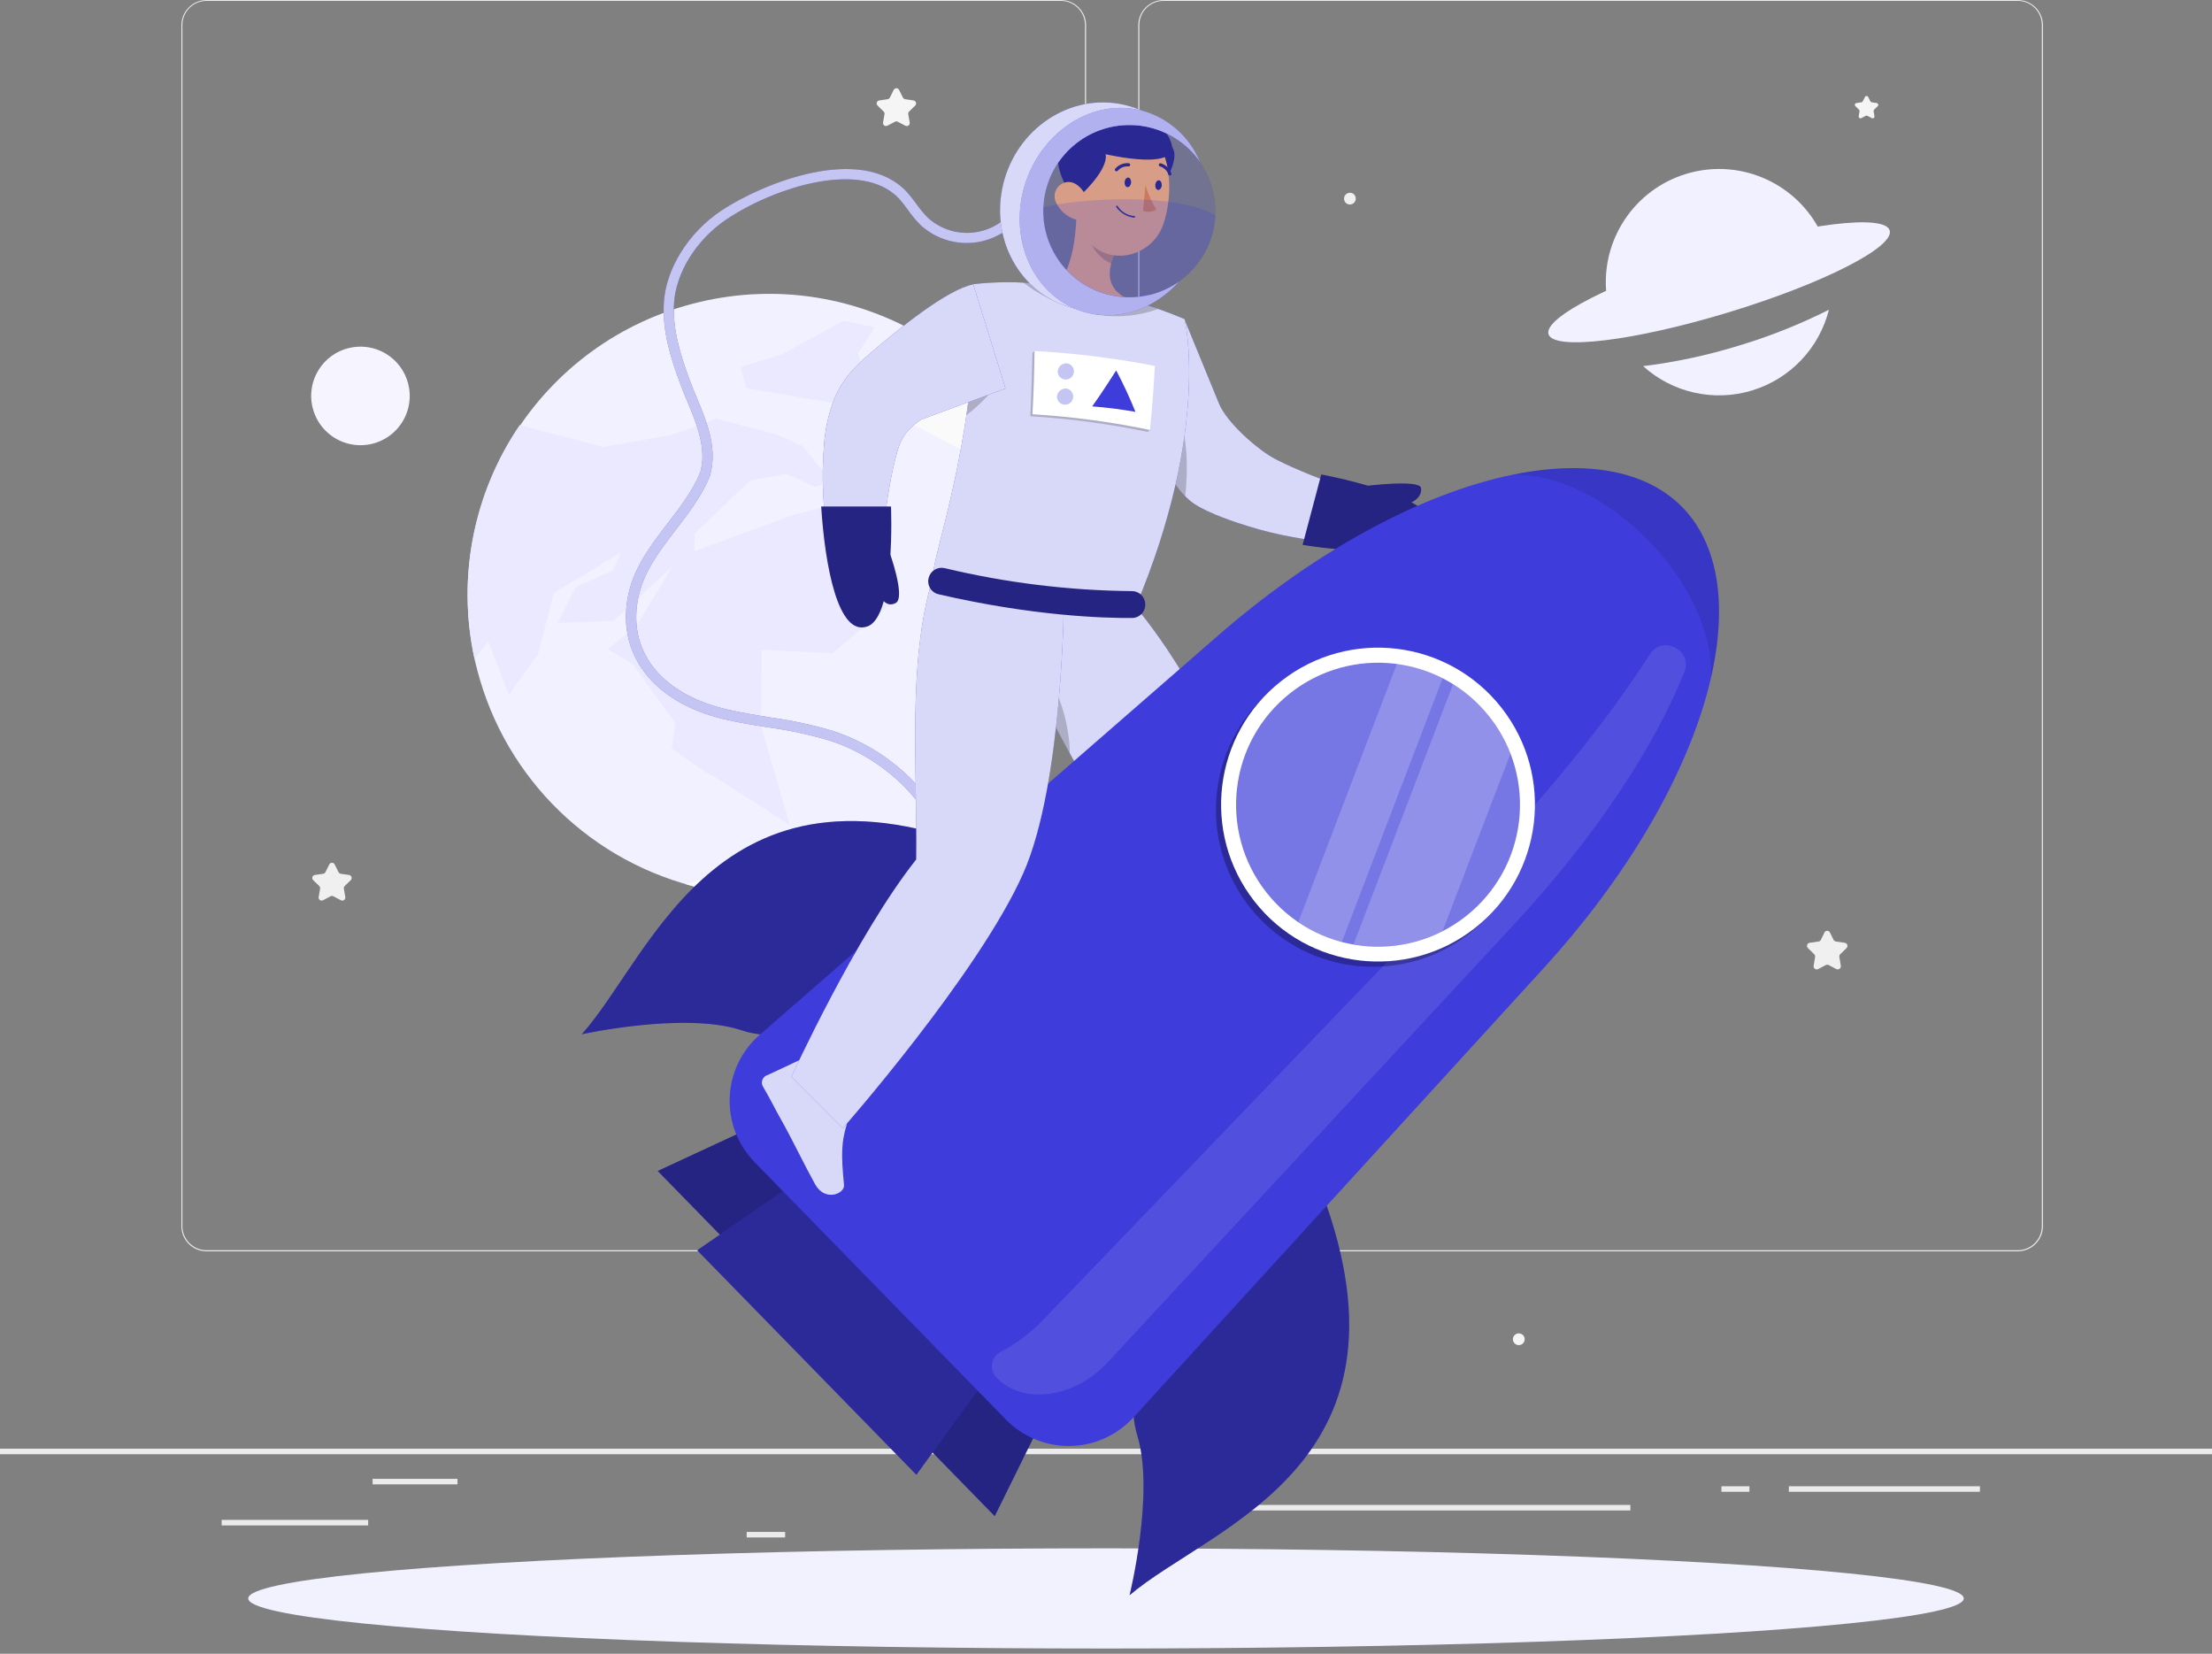 <?xml version="1.0" encoding="UTF-8"?>
<svg width="400px" height="299px" viewBox="0 0 400 299" version="1.1" xmlns="http://www.w3.org/2000/svg" xmlns:xlink="http://www.w3.org/1999/xlink">
    <rect x="0" y="0" width="400" height="299" fill="#808080" stroke="none"/>
    <!-- Generator: Sketch 63.1 (92452) - https://sketch.com -->
    <title>Outer space-rafiki</title>
    <desc>Created with Sketch.</desc>
    <g id="Page-1" stroke="none" stroke-width="1" fill="none" fill-rule="evenodd">
        <g id="Company_About-Us" transform="translate(-142, -869)" fill-rule="nonzero">
            <g id="Outer-space-rafiki" transform="translate(342, 1018.5) scale(-1, 1) translate(-342, -1018.5) translate(142, 869)">
                <g id="freepik--background-complete--inject-179">
                    <rect id="Rectangle" fill="#EBEBEB" x="0" y="261.92" width="400" height="1"></rect>
                    <rect id="Rectangle" fill="#EBEBEB" x="333.424" y="274.792" width="26.496" height="1"></rect>
                    <rect id="Rectangle" fill="#EBEBEB" x="258.024" y="276.968" width="6.952" height="1"></rect>
                    <rect id="Rectangle" fill="#EBEBEB" x="317.272" y="267.368" width="15.352" height="1"></rect>
                    <rect id="Rectangle" fill="#EBEBEB" x="41.968" y="268.712" width="34.552" height="1"></rect>
                    <rect id="Rectangle" fill="#EBEBEB" x="83.648" y="268.712" width="5.064" height="1"></rect>
                    <rect id="Rectangle" fill="#EBEBEB" x="105.176" y="272.088" width="74.944" height="1"></rect>
                    <path d="M189.6,226.24 L35.128,226.24 C32.608,226.236 30.568,224.192 30.568,221.672 L30.568,4.528 C30.59,2.024 32.624,0.004 35.128,1.13686838e-14 L189.6,1.13686838e-14 C192.123,1.13686838e-14 194.168,2.045 194.168,4.568 L194.168,221.672 C194.168,224.195 192.123,226.24 189.6,226.24 Z M35.128,0.16 C32.719,0.164 30.768,2.119 30.768,4.528 L30.768,221.672 C30.768,224.081 32.719,226.036 35.128,226.04 L189.6,226.04 C192.011,226.036 193.964,224.083 193.968,221.672 L193.968,4.528 C193.964,2.117 192.011,0.164 189.6,0.16 L35.128,0.16 Z" id="Shape" fill="#EBEBEB"></path>
                    <path d="M362.648,226.24 L208.168,226.24 C205.647,226.236 203.604,224.193 203.6,221.672 L203.6,4.528 C203.626,2.023 205.662,0.004 208.168,0 L362.648,0 C365.149,0.009 367.178,2.027 367.2,4.528 L367.2,221.672 C367.2,224.189 365.165,226.231 362.648,226.24 Z M208.168,0.16 C205.757,0.164 203.804,2.117 203.8,4.528 L203.8,221.672 C203.804,224.083 205.757,226.036 208.168,226.04 L362.648,226.04 C365.059,226.036 367.012,224.083 367.016,221.672 L367.016,4.528 C367.012,2.117 365.059,0.164 362.648,0.16 L208.168,0.16 Z" id="Shape" fill="#EBEBEB"></path>
                    <path d="M237.408,16.272 L236.728,17.64 C236.649,17.8 236.496,17.91 236.32,17.936 L234.808,18.16 C234.603,18.189 234.432,18.332 234.367,18.529 C234.302,18.726 234.356,18.943 234.504,19.088 L235.6,20.16 C235.727,20.285 235.786,20.464 235.76,20.64 L235.496,22.144 C235.457,22.352 235.541,22.563 235.713,22.687 C235.884,22.81 236.112,22.823 236.296,22.72 L237.648,22.008 C237.809,21.928 237.999,21.928 238.16,22.008 L239.512,22.72 C239.696,22.823 239.924,22.81 240.095,22.687 C240.267,22.563 240.351,22.352 240.312,22.144 L240.056,20.64 C240.021,20.463 240.082,20.281 240.216,20.16 L241.304,19.088 C241.452,18.943 241.506,18.726 241.441,18.529 C241.376,18.332 241.205,18.189 241,18.16 L239.488,17.936 C239.312,17.91 239.159,17.8 239.08,17.64 L238.4,16.272 C238.312,16.077 238.118,15.951 237.904,15.951 C237.69,15.951 237.496,16.077 237.408,16.272 Z" id="Path" fill="#F5F5F5"></path>
                    <path d="M220.24,242.552 L219.568,243.928 C219.486,244.089 219.331,244.199 219.152,244.224 L217.64,244.448 C217.435,244.477 217.264,244.62 217.199,244.817 C217.134,245.014 217.188,245.231 217.336,245.376 L218.432,246.44 C218.561,246.567 218.621,246.749 218.592,246.928 L218.328,248.432 C218.295,248.638 218.382,248.845 218.551,248.966 C218.72,249.088 218.943,249.104 219.128,249.008 L220.48,248.296 C220.639,248.216 220.825,248.216 220.984,248.296 L222.336,249.008 C222.52,249.111 222.748,249.098 222.919,248.975 C223.091,248.851 223.175,248.64 223.136,248.432 L222.88,246.928 C222.851,246.749 222.911,246.567 223.04,246.44 L224.136,245.376 C224.284,245.231 224.338,245.014 224.273,244.817 C224.208,244.62 224.037,244.477 223.832,244.448 L222.32,244.224 C222.14,244.202 221.984,244.091 221.904,243.928 L221.232,242.552 C221.139,242.362 220.947,242.242 220.736,242.242 C220.525,242.242 220.333,242.362 220.24,242.552 L220.24,242.552 Z" id="Path" fill="#F0F0F0"></path>
                    <path d="M339.472,156.304 L338.792,157.672 C338.714,157.834 338.561,157.947 338.384,157.976 L336.872,158.192 C336.667,158.224 336.497,158.369 336.433,158.567 C336.369,158.764 336.421,158.981 336.568,159.128 L337.664,160.192 C337.793,160.319 337.85,160.502 337.816,160.68 L337.56,162.184 C337.521,162.392 337.605,162.603 337.777,162.727 C337.948,162.85 338.176,162.863 338.36,162.76 L339.712,162.048 C339.871,161.96 340.065,161.96 340.224,162.048 L341.576,162.76 C341.76,162.863 341.988,162.85 342.159,162.727 C342.331,162.603 342.415,162.392 342.376,162.184 L342.12,160.68 C342.086,160.502 342.143,160.319 342.272,160.192 L343.368,159.128 C343.515,158.981 343.567,158.764 343.503,158.567 C343.439,158.369 343.269,158.224 343.064,158.192 L341.552,157.976 C341.375,157.947 341.222,157.834 341.144,157.672 L340.464,156.304 C340.376,156.109 340.182,155.983 339.968,155.983 C339.754,155.983 339.56,156.109 339.472,156.304 L339.472,156.304 Z" id="Path" fill="#F0F0F0"></path>
                    <path d="M172.192,201.336 L171.784,202.136 C171.738,202.231 171.648,202.296 171.544,202.312 L170.64,202.44 C170.516,202.457 170.412,202.543 170.373,202.663 C170.334,202.782 170.366,202.913 170.456,203 L171.112,203.64 C171.187,203.715 171.22,203.823 171.2,203.928 L171.048,204.824 C171.022,204.947 171.071,205.075 171.173,205.149 C171.275,205.223 171.411,205.231 171.52,205.168 L172.32,204.744 C172.416,204.696 172.528,204.696 172.624,204.744 L173.424,205.168 C173.534,205.228 173.67,205.22 173.772,205.147 C173.874,205.073 173.925,204.948 173.904,204.824 L173.744,203.928 C173.73,203.822 173.765,203.716 173.84,203.64 L174.496,203 C174.586,202.913 174.618,202.782 174.579,202.663 C174.54,202.543 174.436,202.457 174.312,202.44 L173.408,202.312 C173.304,202.296 173.214,202.231 173.168,202.136 L172.76,201.336 C172.701,201.235 172.593,201.172 172.476,201.172 C172.359,201.172 172.251,201.235 172.192,201.336 L172.192,201.336 Z" id="Path" fill="#F0F0F0"></path>
                    <path d="M263.744,201.336 L263.336,202.136 C263.29,202.231 263.2,202.296 263.096,202.312 L262.192,202.44 C262.068,202.457 261.964,202.543 261.925,202.663 C261.886,202.782 261.918,202.913 262.008,203 L262.664,203.64 C262.739,203.716 262.774,203.822 262.76,203.928 L262.6,204.824 C262.581,204.946 262.631,205.068 262.731,205.14 C262.83,205.213 262.962,205.224 263.072,205.168 L263.872,204.744 C263.968,204.696 264.08,204.696 264.176,204.744 L264.976,205.168 C265.085,205.231 265.221,205.223 265.323,205.149 C265.425,205.075 265.474,204.947 265.448,204.824 L265.296,203.928 C265.276,203.823 265.309,203.715 265.384,203.64 L266.04,203 C266.13,202.913 266.162,202.782 266.123,202.663 C266.084,202.543 265.98,202.457 265.856,202.44 L264.952,202.312 C264.848,202.296 264.758,202.231 264.712,202.136 L264.304,201.336 C264.244,201.238 264.138,201.179 264.024,201.179 C263.91,201.179 263.804,201.238 263.744,201.336 Z" id="Path" fill="#F5F5F5"></path>
                    <path d="M62.184,17.52 L61.776,18.32 C61.731,18.419 61.636,18.486 61.528,18.496 L60.624,18.632 C60.501,18.652 60.4,18.739 60.363,18.858 C60.325,18.976 60.358,19.106 60.448,19.192 L61.096,19.824 C61.173,19.899 61.209,20.006 61.192,20.112 L61.04,21.016 C61.021,21.138 61.071,21.26 61.171,21.332 C61.27,21.405 61.402,21.416 61.512,21.36 L62.312,20.936 C62.408,20.888 62.52,20.888 62.616,20.936 L63.416,21.36 C63.526,21.416 63.658,21.405 63.757,21.332 C63.857,21.26 63.907,21.138 63.888,21.016 L63.736,20.112 C63.719,20.006 63.755,19.899 63.832,19.824 L64.488,19.192 C64.578,19.105 64.61,18.974 64.571,18.855 C64.532,18.735 64.428,18.649 64.304,18.632 L63.4,18.496 C63.292,18.484 63.199,18.418 63.152,18.32 L62.752,17.52 C62.697,17.414 62.587,17.347 62.468,17.347 C62.349,17.347 62.239,17.414 62.184,17.52 L62.184,17.52 Z" id="Path" fill="#F5F5F5"></path>
                    <path d="M69.136,168.504 L68.432,169.92 C68.352,170.087 68.192,170.201 68.008,170.224 L66.408,170.456 C66.195,170.485 66.017,170.633 65.95,170.838 C65.884,171.043 65.94,171.267 66.096,171.416 L67.224,172.52 C67.358,172.651 67.418,172.84 67.384,173.024 L67.12,174.624 C67.092,174.829 67.179,175.033 67.345,175.156 C67.512,175.28 67.732,175.302 67.92,175.216 L69.312,174.48 C69.477,174.392 69.675,174.392 69.84,174.48 L71.24,175.216 C71.428,175.302 71.648,175.28 71.815,175.156 C71.981,175.033 72.068,174.829 72.04,174.624 L71.768,173.024 C71.737,172.839 71.8,172.65 71.936,172.52 L73.064,171.416 C73.22,171.267 73.276,171.043 73.21,170.838 C73.143,170.633 72.965,170.485 72.752,170.456 L71.152,170.224 C70.968,170.201 70.808,170.087 70.728,169.92 L70.032,168.504 C69.924,168.366 69.759,168.285 69.584,168.285 C69.409,168.285 69.244,168.366 69.136,168.504 Z" id="Path" fill="#F0F0F0"></path>
                    <path d="M154.832,35.912 C154.832,36.343 155.092,36.732 155.491,36.896 C155.889,37.06 156.348,36.967 156.651,36.661 C156.955,36.356 157.044,35.897 156.877,35.499 C156.709,35.102 156.319,34.845 155.888,34.848 C155.607,34.848 155.337,34.96 155.138,35.16 C154.94,35.36 154.83,35.631 154.832,35.912 L154.832,35.912 Z" id="Path" fill="#F0F0F0"></path>
                    <circle id="Oval" fill="#F5F5F5" cx="125.352" cy="242.136" r="1.064"></circle>
                    <path d="M85.64,62.512 C80.003,60.826 74.526,58.647 69.272,56 C71.028,62.971 76.309,68.512 83.188,70.6 C90.067,72.688 97.537,71.019 102.872,66.2 C97.031,65.479 91.265,64.245 85.64,62.512 L85.64,62.512 Z" id="Path" fill="#F2F1FF"></path>
                    <path d="M89.136,49.464 C96.4,51.672 104.608,50.264 109.52,53.08 C110.494,43.348 104.453,34.285 95.095,31.439 C85.738,28.593 75.674,32.758 71.064,41.384 C76.696,41.808 81.872,47.256 89.136,49.464 Z" id="Path" fill="#F2F1FF"></path>
                    <path d="M58.288,41.656 C57.368,44.672 70.44,51.312 87.48,56.488 C104.52,61.664 119.072,63.424 119.984,60.416 C120.896,57.408 107.832,50.76 90.792,45.6 C73.752,40.44 59.2,38.648 58.288,41.656 Z" id="Path" fill="#F2F1FF"></path>
                    <path d="M313.696,121.144 C308.586,140.869 292.898,156.094 273.03,160.612 C253.161,165.13 232.432,158.184 219.296,142.608 L219.296,142.608 C211.68,133.571 207.208,122.304 206.552,110.504 C206.345,106.794 206.524,103.073 207.088,99.4 C207.371,97.528 207.75,95.673 208.224,93.84 C215.72,65.176 244.745,47.754 273.566,54.62 C302.388,61.486 320.441,90.123 314.208,119.088 C314.04,119.768 313.872,120.456 313.696,121.144 Z" id="Path" fill="#F2F1FF"></path>
                    <path d="M343.44,73.816 C342.605,77.042 340.039,79.533 336.789,80.272 C333.539,81.011 330.149,79.876 328,77.328 L328,77.328 C326.757,75.85 326.027,74.008 325.92,72.08 C325.886,71.473 325.915,70.865 326.008,70.264 C326.054,69.957 326.115,69.653 326.192,69.352 C327.407,64.651 332.162,61.789 336.885,62.913 C341.608,64.038 344.562,68.736 343.528,73.48 C343.496,73.6 343.472,73.704 343.44,73.816 Z" id="Path" fill="#F5F4FF"></path>
                    <path d="M314.184,119.072 L311.696,115.928 L308,125.6 L302.704,118.28 L299.864,107.232 L287.704,99.864 L289.2,103.144 L295.944,106.216 L299.144,112.616 L289.032,112.24 L278.4,102.4 L284.96,113.264 L290.112,117.328 L285.68,120 L277.88,130.712 L278.528,135.328 C278.528,135.328 272.128,139.944 271.432,140.128 C270.736,140.312 257.192,149.176 257.192,149.176 L262.4,131.144 L262.264,117.44 L249.464,118.144 L239.04,109.272 L246.048,94.496 L251.288,91.736 L256.624,93.12 L274.448,99.672 L274.368,96.432 L264.288,86.832 L257.808,85.656 L252.6,88 L249.6,87.2 L254.8,80.672 L259.6,78.544 L270.472,75.696 L278.592,78.632 L290.968,80.8 C290.968,80.8 301.128,78.152 306.024,76.856 C314.438,89.205 317.39,104.477 314.184,119.072 L314.184,119.072 Z" id="Path" fill="#EAE9FF"></path>
                    <path d="M276,159.872 C255.348,165.792 233.145,159.032 219.296,142.608 L227.024,146.696 L234.048,152.536 L252.584,157.336 L268.312,157.392 L276,159.872 Z" id="Path" fill="#FAFAFA"></path>
                    <polygon id="Path" fill="#EAE9FF" points="247.44 57.984 241.792 59.192 244.84 63.888 242.208 74.048 265.08 70.192 266.072 66.36 258.656 64.088"></polygon>
                    <path d="M239.392,68.488 L235.656,76.392 L227.2,80.728 L218.008,84.544 L213.6,89.112 L209.984,88.176 C214.722,75.623 223.942,65.269 235.864,59.112 L239.392,68.488 Z" id="Path" fill="#FAFAFA"></path>
                    <path d="M229.264,121.144 L222.656,125.944 L222.384,130.896 L221.648,133.72 L221.256,138.48 L219.264,137.128 L215.464,129.776 L212.264,118.152 L207.936,111.584 L206.512,110.464 C206.305,106.754 206.484,103.033 207.048,99.36 L208.728,101.4 L216.16,100.52 L222.752,102.224 L224.192,108.32 L226.8,113.784 L232.8,117.12 L229.264,121.144 Z" id="Path" fill="#FAFAFA"></path>
                </g>
                <g id="freepik--Shadow--inject-179" transform="translate(44.8, 279.2)" fill="#F2F2FF">
                    <ellipse id="freepik--path--inject-179" cx="155.2" cy="9.792" rx="155.112" ry="9.056"></ellipse>
                </g>
                <g id="freepik--Character--inject-179" transform="translate(88.8, 18.4)">
                    <path d="M95.088,72.8 C98.12,70.864 99.888,66.928 102.288,64.304 C107.088,59.096 114.504,50.592 115.624,45.76 L97,39.36 L90.832,54.4 C89.528,57.888 83.72,62.984 80.496,64.64 C78.608,65.624 76.544,66.496 74.448,67.368 C70.24,69.064 65.72,70.568 61.344,72.08 L62.448,80.024 C64.996,80.047 67.543,79.94 70.08,79.704 C72.6,79.464 75.128,79.144 77.656,78.664 C80.252,78.195 82.817,77.567 85.336,76.784 C87.928,76 92.416,74.496 95.088,72.8 Z" id="Path" fill="#3E3CDA"></path>
                    <path d="M95.088,72.8 C98.12,70.864 99.888,66.928 102.288,64.304 C107.088,59.096 114.504,50.592 115.624,45.76 L97,39.36 L90.832,54.4 C89.528,57.888 83.72,62.984 80.496,64.64 C78.608,65.624 76.544,66.496 74.448,67.368 C70.24,69.064 65.72,70.568 61.344,72.08 L62.448,80.024 C64.996,80.047 67.543,79.94 70.08,79.704 C72.6,79.464 75.128,79.144 77.656,78.664 C80.252,78.195 82.817,77.567 85.336,76.784 C87.928,76 92.416,74.496 95.088,72.8 Z" id="Path" fill="#FFFFFF" opacity="0.8"></path>
                    <path d="M75.648,80.112 L72.272,67.384 C72.272,67.384 52.712,70.952 52.088,76.368 C51.448,81.968 65.064,81.832 75.648,80.112 Z" id="Path" fill="#252482"></path>
                    <path d="M61.6,73.48 L64.432,69.48 C64.432,69.48 54.496,68.224 54.232,69.816 C53.904,72 56.856,73.488 61.6,73.48 Z" id="Path" fill="#252482"></path>
                    <path d="M151.72,158.68 C151.513,158.68 151.313,158.61 151.152,158.48 C147.288,155.392 135.024,144.456 139.152,133.52 C142.528,124.544 150.72,116.984 160.512,113.776 C164.274,112.652 168.117,111.823 172.008,111.296 C174.64,110.872 177.36,110.432 179.96,109.808 C191.92,106.936 197.944,99.04 195.68,89.2 C194.648,84.744 191.888,81.144 188.96,77.328 C186.632,74.304 184.24,71.176 182.792,67.592 C182.792,67.592 182.792,67.528 182.792,67.496 C181.424,62.608 183.368,57.896 185.256,53.368 C185.696,52.304 186.112,51.296 186.496,50.28 C188.096,45.936 189.576,41.264 189.328,36.544 C189.032,30.944 185.28,24.896 179.776,21.224 C171.176,15.472 155.304,10.336 148.576,17.56 C148.003,18.211 147.469,18.895 146.976,19.608 C146.302,20.569 145.547,21.471 144.72,22.304 C141.93,24.85 138.129,25.982 134.4,25.376 C130.529,24.717 127.187,22.292 125.36,18.816 C125.253,18.6 125.236,18.35 125.314,18.121 C125.392,17.893 125.559,17.705 125.776,17.6 C125.993,17.492 126.245,17.476 126.474,17.554 C126.704,17.632 126.893,17.798 127,18.016 C128.498,20.918 131.26,22.959 134.475,23.539 C137.689,24.119 140.99,23.172 143.408,20.976 C144.157,20.215 144.842,19.394 145.456,18.52 C145.995,17.754 146.578,17.02 147.2,16.32 C155.472,7.456 173.384,14.776 180.8,19.704 C186.76,23.704 190.832,30.264 191.16,36.448 C191.424,41.504 189.904,46.392 188.208,50.92 C187.824,51.968 187.408,53.032 186.952,54.072 C185.192,58.312 183.368,62.688 184.552,66.96 C185.904,70.296 188.216,73.304 190.456,76.216 C193.368,80.016 196.384,83.944 197.504,88.792 C199.976,99.552 193.28,108.496 180.432,111.584 C177.768,112.224 175.016,112.672 172.352,113.096 C168.562,113.605 164.818,114.408 161.152,115.496 C151.872,118.528 144.12,125.68 140.928,134.144 C137.24,143.936 148.752,154.144 152.368,157.04 C152.651,157.286 152.755,157.68 152.629,158.034 C152.504,158.387 152.175,158.628 151.8,158.64 L151.72,158.68 Z" id="Path" fill="#3E3CDA"></path>
                    <path d="M151.72,158.68 C151.513,158.68 151.313,158.61 151.152,158.48 C147.288,155.392 135.024,144.456 139.152,133.52 C142.528,124.544 150.72,116.984 160.512,113.776 C164.274,112.652 168.117,111.823 172.008,111.296 C174.64,110.872 177.36,110.432 179.96,109.808 C191.92,106.936 197.944,99.04 195.68,89.2 C194.648,84.744 191.888,81.144 188.96,77.328 C186.632,74.304 184.24,71.176 182.792,67.592 C182.792,67.592 182.792,67.528 182.792,67.496 C181.424,62.608 183.368,57.896 185.256,53.368 C185.696,52.304 186.112,51.296 186.496,50.28 C188.096,45.936 189.576,41.264 189.328,36.544 C189.032,30.944 185.28,24.896 179.776,21.224 C171.176,15.472 155.304,10.336 148.576,17.56 C148.003,18.211 147.469,18.895 146.976,19.608 C146.302,20.569 145.547,21.471 144.72,22.304 C141.93,24.85 138.129,25.982 134.4,25.376 C130.529,24.717 127.187,22.292 125.36,18.816 C125.253,18.6 125.236,18.35 125.314,18.121 C125.392,17.893 125.559,17.705 125.776,17.6 C125.993,17.492 126.245,17.476 126.474,17.554 C126.704,17.632 126.893,17.798 127,18.016 C128.498,20.918 131.26,22.959 134.475,23.539 C137.689,24.119 140.99,23.172 143.408,20.976 C144.157,20.215 144.842,19.394 145.456,18.52 C145.995,17.754 146.578,17.02 147.2,16.32 C155.472,7.456 173.384,14.776 180.8,19.704 C186.76,23.704 190.832,30.264 191.16,36.448 C191.424,41.504 189.904,46.392 188.208,50.92 C187.824,51.968 187.408,53.032 186.952,54.072 C185.192,58.312 183.368,62.688 184.552,66.96 C185.904,70.296 188.216,73.304 190.456,76.216 C193.368,80.016 196.384,83.944 197.504,88.792 C199.976,99.552 193.28,108.496 180.432,111.584 C177.768,112.224 175.016,112.672 172.352,113.096 C168.562,113.605 164.818,114.408 161.152,115.496 C151.872,118.528 144.12,125.68 140.928,134.144 C137.24,143.936 148.752,154.144 152.368,157.04 C152.651,157.286 152.755,157.68 152.629,158.034 C152.504,158.387 152.175,158.628 151.8,158.64 L151.72,158.68 Z" id="Path" fill="#FFFFFF" opacity="0.7"></path>
                    <path d="M97.6,58.944 C96.568,60.664 96.336,66.144 96.864,71.328 C98.912,69.264 100.4,66.36 102.304,64.28 L102.704,63.848 C100.592,60.872 98.192,57.888 97.6,58.944 Z" id="Path" fill="#000000" opacity="0.2"></path>
                    <path d="M96.984,39.296 C96.984,39.296 92.184,58.888 105.832,91.296 L142.4,84.8 C141.776,79.816 133.92,57.2 135.2,32.976 C131.069,32.506 126.899,32.506 122.768,32.976 C117.535,33.637 112.339,34.564 107.2,35.752 C103.717,36.697 100.304,37.881 96.984,39.296 L96.984,39.296 Z" id="Path" fill="#3E3CDA"></path>
                    <path d="M96.984,39.296 C96.984,39.296 92.184,58.888 105.832,91.296 L142.4,84.8 C141.776,79.816 133.92,57.2 135.2,32.976 C131.069,32.506 126.899,32.506 122.768,32.976 C117.535,33.637 112.339,34.564 107.2,35.752 C103.717,36.697 100.304,37.881 96.984,39.296 L96.984,39.296 Z" id="Path" fill="#FFFFFF" opacity="0.8"></path>
                    <path d="M130.968,51.272 C132.564,53.271 134.39,55.076 136.408,56.648 C136.168,54.976 135.944,53.264 135.76,51.52 L130.968,51.272 Z" id="Path" fill="#000000" opacity="0.2"></path>
                    <path d="M105.832,91.336 C105.832,91.336 87.304,112.856 88.816,131.432 C90.416,150.76 110.528,182.432 110.528,182.432 L122.752,176.304 C122.752,176.304 114.752,143.016 108.544,133.344 C115.312,122.072 124.248,108.616 130.416,87.984 C119.12,90 105.832,91.336 105.832,91.336 Z" id="Path" fill="#3E3CDA"></path>
                    <path d="M105.832,91.336 C105.832,91.336 87.304,112.856 88.816,131.432 C90.416,150.76 110.528,182.432 110.528,182.432 L122.752,176.304 C122.752,176.304 114.752,143.016 108.544,133.344 C115.312,122.072 124.248,108.616 130.416,87.984 C119.12,90 105.832,91.336 105.832,91.336 Z" id="Path" fill="#FFFFFF" opacity="0.8"></path>
                    <path d="M123.2,102.6 C119.84,105.136 117.792,112.592 117.736,117.8 C120.576,112.716 123.126,107.475 125.376,102.104 C124.613,101.948 123.82,102.129 123.2,102.6 Z" id="Path" fill="#000000" opacity="0.2"></path>
                    <path d="M110.856,181.28 L121.256,174.936 C121.597,174.77 122.009,174.867 122.24,175.168 L126.68,182.832 C126.969,183.141 127.106,183.562 127.052,183.982 C126.997,184.402 126.758,184.775 126.4,185 C123.336,186.6 123.104,186.456 119.288,188.552 C116.944,189.848 112.256,192.784 109.016,194.568 C105.776,196.352 103.552,193.16 104.512,191.912 C108.072,187.312 109.056,185.512 109.896,182.504 C110.039,181.984 110.385,181.542 110.856,181.28 L110.856,181.28 Z" id="Path" fill="#3E3CDA"></path>
                    <path d="M110.856,181.28 L121.256,174.936 C121.597,174.77 122.009,174.867 122.24,175.168 L126.68,182.832 C126.969,183.141 127.106,183.562 127.052,183.982 C126.997,184.402 126.758,184.775 126.4,185 C123.336,186.6 123.104,186.456 119.288,188.552 C116.944,189.848 112.256,192.784 109.016,194.568 C105.776,196.352 103.552,193.16 104.512,191.912 C108.072,187.312 109.056,185.512 109.896,182.504 C110.039,181.984 110.385,181.542 110.856,181.28 L110.856,181.28 Z" id="Path" fill="#FFFFFF" opacity="0.8"></path>
                    <polygon id="Path" fill="#3E3CDA" points="192.264 193.312 131.32 255.72 120.832 234.456 170.76 183.328"></polygon>
                    <polygon id="Path" fill="#000000" opacity="0.4" points="192.264 193.312 131.32 255.72 120.832 234.456 170.76 183.328"></polygon>
                    <polygon id="Path" fill="#3E3CDA" points="185.128 207.648 145.488 248.248 127.736 223.744 160.216 190.488"></polygon>
                    <polygon id="Path" fill="#000000" opacity="0.3" points="185.128 207.648 145.488 248.248 127.736 223.744 160.216 190.488"></polygon>
                    <path d="M73.128,194.696 C73.128,194.696 88.728,211.312 102.128,225.768 C105.926,229.97 107.209,235.873 105.496,241.272 C102.4,251.672 106.936,270.016 106.936,270.016 C92.112,257.376 52.304,246.32 73.128,194.696 Z" id="Path" fill="#3E3CDA"></path>
                    <path d="M73.128,194.696 C73.128,194.696 88.728,211.312 102.128,225.768 C105.926,229.97 107.209,235.873 105.496,241.272 C102.4,251.672 106.936,270.016 106.936,270.016 C92.112,257.376 52.304,246.32 73.128,194.696 Z" id="Path" fill="#000000" opacity="0.3"></path>
                    <path d="M129.88,136.584 C129.88,136.584 146.864,151.784 161.632,164.84 C165.923,168.535 171.852,169.677 177.208,167.84 C187.496,164.496 206.008,168.6 206.008,168.6 C192.992,154.08 181,114.544 129.88,136.584 Z" id="Path" fill="#3E3CDA"></path>
                    <path d="M129.88,136.584 C129.88,136.584 146.864,151.784 161.632,164.84 C165.923,168.535 171.852,169.677 177.208,167.84 C187.496,164.496 206.008,168.6 206.008,168.6 C192.992,154.08 181,114.544 129.88,136.584 Z" id="Path" fill="#000000" opacity="0.3"></path>
                    <path d="M90.96,96.528 C57.56,67.448 21.504,58.408 6.96,73.328 C-7.584,88.248 2.312,124.064 32.168,156.76 L106.248,237.88 C109.19,241.097 113.326,242.961 117.685,243.034 C122.044,243.107 126.241,241.381 129.288,238.264 L174.752,191.712 C177.798,188.592 179.423,184.355 179.246,179.998 C179.069,175.642 177.105,171.551 173.816,168.688 L90.96,96.528 Z" id="Path" fill="#3E3CDA"></path>
                    <path d="M130.232,226.008 C131.064,226.423 131.649,227.209 131.807,228.125 C131.965,229.042 131.677,229.979 131.032,230.648 L131.032,230.648 C126.152,235.688 116.912,234.408 110.824,227.84 L37.328,148.64 C22.56,132.728 12.056,116.64 6.616,103.128 C5.016,99.128 10.568,96.32 12.88,99.928 C20.248,111.44 31.232,125.184 44.984,139.512 L122.344,220 C124.624,222.424 127.289,224.454 130.232,226.008 Z" id="Path" fill="#FFFFFF" opacity="0.1"></path>
                    <path d="M37.68,67.432 C30.208,67.16 20.824,71.432 13.112,79.32 C5.4,87.208 1.368,96.696 1.808,104.168 C-1.208,91.088 0.368,80.056 6.952,73.304 C13.536,66.552 24.536,64.72 37.68,67.432 Z" id="Path" fill="#000000" opacity="0.1"></path>
                    <circle id="Oval" fill="#000000" opacity="0.3" transform="translate(62.942, 128.015) rotate(-1.14) translate(-62.942, -128.015) " cx="62.942" cy="128.015" r="28.376"></circle>
                    <circle id="Oval" fill="#FFFFFF" transform="translate(62.011, 127.07) rotate(-51.92) translate(-62.011, -127.07) " cx="62.011" cy="127.07" r="28.376"></circle>
                    <circle id="Oval" fill="#3E3CDA" opacity="0.7" transform="translate(62.008, 127.09) rotate(-48.92) translate(-62.008, -127.09) " cx="62.008" cy="127.09" r="25.672"></circle>
                    <g id="Group" opacity="0.2" transform="translate(37.6, 101.6)" fill="#FFFFFF">
                        <path d="M6.048,7.528 C3.603,10.011 1.697,12.971 0.448,16.224 L0.448,16.224 L12.736,48.336 C17.7,50.858 23.348,51.7 28.832,50.736 L10.832,3.68 C9.089,4.766 7.483,6.058 6.048,7.528 Z" id="Path"></path>
                        <path d="M12.72,2.616 L30.952,50.288 C33.758,49.554 36.42,48.35 38.824,46.728 L20.984,0 C18.098,0.386 15.302,1.271 12.72,2.616 L12.72,2.616 Z" id="Path"></path>
                    </g>
                    <path d="M158.312,183.52 L163.744,172.68 C163.947,172.363 164.343,172.229 164.696,172.36 L172.376,175.96 C172.784,176.068 173.123,176.353 173.299,176.737 C173.476,177.121 173.472,177.564 173.288,177.944 C171.56,180.92 171.424,181.448 169.288,185.232 C167.992,187.56 165.584,192.512 163.792,195.728 C162,198.944 158.424,197.416 158.576,195.856 C159.144,190.088 159,188.024 158.128,185.064 C157.977,184.546 158.043,183.988 158.312,183.52 L158.312,183.52 Z" id="Path" fill="#3E3CDA"></path>
                    <path d="M158.312,183.52 L163.744,172.68 C163.947,172.363 164.343,172.229 164.696,172.36 L172.376,175.96 C172.784,176.068 173.123,176.353 173.299,176.737 C173.476,177.121 173.472,177.564 173.288,177.944 C171.56,180.92 171.424,181.448 169.288,185.232 C167.992,187.56 165.584,192.512 163.792,195.728 C162,198.944 158.424,197.416 158.576,195.856 C159.144,190.088 159,188.024 158.128,185.064 C157.977,184.546 158.043,183.988 158.312,183.52 L158.312,183.52 Z" id="Path" fill="#FFFFFF" opacity="0.8"></path>
                    <path d="M118.792,89.032 C118.792,89.032 118.864,123.08 126.184,139.536 C134.2,157.6 158.808,185.6 158.808,185.6 L168.088,176.28 C168.088,176.28 156.384,150.68 145.52,136.992 C145.296,120.128 147.12,101.728 142.64,86.44 C134.766,87.897 126.795,88.763 118.792,89.032 L118.792,89.032 Z" id="Path" fill="#3E3CDA"></path>
                    <path d="M118.792,89.032 C118.792,89.032 118.864,123.08 126.184,139.536 C134.2,157.6 158.808,185.6 158.808,185.6 L168.088,176.28 C168.088,176.28 156.384,150.68 145.52,136.992 C145.296,120.128 147.12,101.728 142.64,86.44 C134.766,87.897 126.795,88.763 118.792,89.032 L118.792,89.032 Z" id="Path" fill="#FFFFFF" opacity="0.8"></path>
                    <path d="M141.456,89.048 C124.488,92.968 111.712,93.368 106.504,93.328 C105.837,93.33 105.2,93.054 104.745,92.567 C104.289,92.08 104.057,91.425 104.104,90.76 L104.104,90.76 C104.164,89.463 105.246,88.449 106.544,88.472 C117.941,88.363 129.29,86.97 140.376,84.32 C140.997,84.171 141.651,84.276 142.195,84.61 C142.738,84.945 143.126,85.483 143.272,86.104 L143.272,86.104 C143.435,86.736 143.333,87.407 142.99,87.962 C142.648,88.518 142.094,88.91 141.456,89.048 Z" id="Path" fill="#252482"></path>
                    <path d="M160.272,53.552 C158.832,50.248 156.832,48.056 154.136,45.736 C148.8,41.12 140,33.968 135.2,33.008 L129.368,51.832 L144.696,57.488 C147.728,59.648 148.408,61.072 149.304,64.584 C149.84,66.648 150.232,68.848 150.616,71.088 C151.328,75.56 151.824,80.32 152.296,84.912 L160.296,85.6 C160.886,83.121 161.348,80.614 161.68,78.088 C162.008,75.584 162.256,73.048 162.352,70.472 C162.476,67.837 162.434,65.197 162.224,62.568 C162.065,59.477 161.405,56.432 160.272,53.552 L160.272,53.552 Z" id="Path" fill="#3E3CDA"></path>
                    <path d="M160.272,53.552 C158.832,50.248 156.832,48.056 154.136,45.736 C148.8,41.12 140,33.968 135.2,33.008 L129.368,51.832 L144.696,57.488 C147.728,59.648 148.408,61.072 149.304,64.584 C149.84,66.648 150.232,68.848 150.616,71.088 C151.328,75.56 151.824,80.32 152.296,84.912 L160.296,85.6 C160.886,83.121 161.348,80.614 161.68,78.088 C162.008,75.584 162.256,73.048 162.352,70.472 C162.476,67.837 162.434,65.197 162.224,62.568 C162.065,59.477 161.405,56.432 160.272,53.552 L160.272,53.552 Z" id="Path" fill="#FFFFFF" opacity="0.8"></path>
                    <path d="M162.704,73.176 L150.08,73.176 C150.08,73.176 149.208,93.048 154.344,94.856 C159.656,96.752 162.024,83.88 162.704,73.176 Z" id="Path" fill="#252482"></path>
                    <path d="M153.648,84.944 L150.4,81.296 C150.4,81.296 147.368,89.592 149.216,90.616 C151.064,91.64 152.6,89.6 153.648,84.944 Z" id="Path" fill="#252482"></path>
                    <path d="M122.728,32.992 C117.509,33.649 112.326,34.571 107.2,35.752 C105.24,36.264 103.352,36.88 101.728,37.448 C105.219,38.722 108.976,39.091 112.648,38.52 C113.96,38.303 115.241,37.929 116.464,37.408 C119.984,36.525 123.281,34.917 126.144,32.688 C125.016,32.744 123.864,32.84 122.728,32.992 Z" id="Path" fill="#000000" opacity="0.2"></path>
                    <path d="M116.52,18.216 C116.44,22.768 117.016,31.016 120.616,33.368 C120.616,33.368 120.664,35.36 113.224,36.664 C107.152,37.728 106.944,35.8 106.944,35.8 C111.64,33.752 110.864,30.136 109.4,26.872 L116.52,18.216 Z" id="Path" fill="#FFB573"></path>
                    <path d="M113.6,21.744 L109.392,26.872 C109.74,27.628 110.024,28.412 110.24,29.216 C112.072,28.616 114.28,26.104 114.128,24.104 C114.094,23.292 113.915,22.493 113.6,21.744 L113.6,21.744 Z" id="Path" fill="#000000" opacity="0.2"></path>
                    <path d="M102.608,17.72 C100.456,14.8 98.024,10.568 99.072,8.472 C100.12,6.376 104.488,5.152 106.472,6.688 C108.96,8.632 107.144,14.672 102.608,17.72 Z" id="Path" fill="#252482"></path>
                    <path d="M116.8,12 C116.984,18.056 117.4,21.6 114.64,24.968 C110.488,30.04 102.8,27.96 100.808,22.08 C99.024,16.8 99.032,7.744 104.704,4.8 C107.247,3.474 110.296,3.559 112.76,5.026 C115.225,6.493 116.753,9.132 116.8,12 L116.8,12 Z" id="Path" fill="#FFB573"></path>
                    <path d="M116.592,17.656 C113.904,15.256 110.68,11.552 111.296,9.288 C111.912,7.024 115.944,4.96 118.192,6.088 C121.016,7.48 120.432,13.768 116.592,17.656 Z" id="Path" fill="#252482"></path>
                    <path d="M113.6,8.912 C109.464,10.056 97.768,12.36 99.408,7.432 C101.048,2.504 107.48,1.568 109.808,2.632 C112.136,3.696 113.976,0.88 113.976,0.88 C114.312,1.68 112.528,3.88 109.976,4.24 C107.424,4.6 121,2.24 117.44,7.072 C113.88,11.904 113.6,8.912 113.6,8.912 Z" id="Path" fill="#252482"></path>
                    <path d="M120.136,18.4 C119.446,19.759 118.242,20.787 116.792,21.256 C114.872,21.872 113.84,20.168 114.312,18.312 C114.736,16.64 116.256,14.312 118.216,14.512 C119.086,14.614 119.845,15.149 120.232,15.934 C120.62,16.719 120.584,17.648 120.136,18.4 L120.136,18.4 Z" id="Path" fill="#FFB573"></path>
                    <path d="M107.824,14.496 C107.872,14.984 107.648,15.408 107.328,15.44 C107.008,15.472 106.712,15.096 106.664,14.64 C106.616,14.184 106.84,13.728 107.16,13.704 C107.48,13.68 107.776,14.008 107.824,14.496 Z" id="Path" fill="#252482"></path>
                    <path d="M102.28,15.008 C102.328,15.496 102.104,15.92 101.784,15.944 C101.464,15.968 101.16,15.6 101.12,15.144 C101.08,14.688 101.296,14.232 101.616,14.2 C101.936,14.168 102.232,14.512 102.28,15.008 Z" id="Path" fill="#252482"></path>
                    <path d="M104.064,15.088 C103.617,16.641 102.958,18.124 102.104,19.496 C102.83,19.927 103.711,20.009 104.504,19.72 L104.064,15.088 Z" id="Path" fill="#ED893E"></path>
                    <path d="M108.48,19.952 C107.802,20.523 106.963,20.869 106.08,20.944 C106,20.944 105.936,20.88 105.936,20.8 C105.936,20.72 106,20.656 106.08,20.656 C107.321,20.572 108.448,19.9 109.112,18.848 C109.129,18.814 109.159,18.789 109.196,18.778 C109.232,18.767 109.271,18.772 109.304,18.792 C109.374,18.828 109.403,18.913 109.368,18.984 C109.131,19.356 108.831,19.684 108.48,19.952 L108.48,19.952 Z" id="Path" fill="#252482"></path>
                    <path d="M109.488,12.488 C109.376,12.596 109.2,12.596 109.088,12.488 C108.61,11.929 107.894,11.632 107.16,11.688 C107.083,11.702 107.005,11.684 106.941,11.639 C106.878,11.594 106.836,11.525 106.824,11.448 C106.8,11.289 106.906,11.14 107.064,11.112 C107.992,11.02 108.908,11.384 109.52,12.088 C109.574,12.142 109.605,12.215 109.605,12.292 C109.605,12.369 109.574,12.442 109.52,12.496 L109.488,12.488 Z" id="Path" fill="#252482"></path>
                    <path d="M99.84,13.256 C99.76,13.323 99.65,13.341 99.552,13.304 C99.48,13.279 99.421,13.225 99.389,13.156 C99.358,13.086 99.356,13.007 99.384,12.936 C99.693,12.056 100.408,11.38 101.304,11.12 C101.405,11.099 101.511,11.133 101.58,11.21 C101.649,11.287 101.672,11.395 101.64,11.494 C101.608,11.593 101.525,11.667 101.424,11.688 C100.719,11.9 100.159,12.439 99.92,13.136 C99.903,13.182 99.875,13.223 99.84,13.256 L99.84,13.256 Z" id="Path" fill="#252482"></path>
                    <path d="M130.008,15.904 C131.88,25.8 126.08,35.16 116.936,37.352 C116.584,37.432 116.224,37.504 115.864,37.568 C111.455,38.322 106.925,37.364 103.2,34.888 C110.172,36.623 117.426,33.364 120.759,27 C124.092,20.636 122.641,12.817 117.244,8.074 C111.848,3.331 103.908,2.894 98.024,7.016 C99.815,4.61 102.203,2.713 104.952,1.512 L104.952,1.512 C106.185,0.981 107.477,0.597 108.8,0.368 C118.568,-1.328 128.056,5.6 130.008,15.904 Z" id="Path" fill="#3E3CDA"></path>
                    <path d="M130.008,15.904 C131.88,25.8 126.08,35.16 116.936,37.352 C116.584,37.432 116.224,37.504 115.864,37.568 C111.455,38.322 106.925,37.364 103.2,34.888 C110.172,36.623 117.426,33.364 120.759,27 C124.092,20.636 122.641,12.817 117.244,8.074 C111.848,3.331 103.908,2.894 98.024,7.016 C99.815,4.61 102.203,2.713 104.952,1.512 L104.952,1.512 C106.185,0.981 107.477,0.597 108.8,0.368 C118.568,-1.328 128.056,5.6 130.008,15.904 Z" id="Path" fill="#FFFFFF" opacity="0.8"></path>
                    <path d="M126.4,17.104 C128.152,25.952 124.056,34.264 116.976,37.352 C115.833,37.843 114.635,38.194 113.408,38.4 C107.632,39.344 101.904,36.92 97.944,32.448 C104.388,37.055 113.264,36.092 118.57,30.209 C123.875,24.326 123.92,15.398 118.674,9.462 C113.428,3.527 104.562,2.474 98.072,7.016 C96.556,8.066 95.244,9.384 94.2,10.904 C96.096,6.23 100.108,2.741 105,1.512 L105,1.512 C105.344,1.432 105.688,1.368 106.032,1.304 C115.2,-0.224 124.336,6.864 126.4,17.104 Z" id="Path" fill="#3E3CDA"></path>
                    <path d="M126.4,17.104 C128.152,25.952 124.056,34.264 116.976,37.352 C115.833,37.843 114.635,38.194 113.408,38.4 C107.632,39.344 101.904,36.92 97.944,32.448 C104.388,37.055 113.264,36.092 118.57,30.209 C123.875,24.326 123.92,15.398 118.674,9.462 C113.428,3.527 104.562,2.474 98.072,7.016 C96.556,8.066 95.244,9.384 94.2,10.904 C96.096,6.23 100.108,2.741 105,1.512 L105,1.512 C105.344,1.432 105.688,1.368 106.032,1.304 C115.2,-0.224 124.336,6.864 126.4,17.104 Z" id="Path" fill="#FFFFFF" opacity="0.6"></path>
                    <path d="M122.528,19.032 C122.938,27.624 116.305,34.922 107.713,35.332 C99.121,35.743 91.823,29.111 91.411,20.519 C91,11.927 97.632,4.628 106.224,4.216 C110.351,4.018 114.387,5.468 117.445,8.247 C120.503,11.025 122.331,14.905 122.528,19.032 Z" id="Path" fill="#3E3CDA" opacity="0.2"></path>
                    <path d="M91.408,20.52 C91.819,29.114 99.118,35.747 107.712,35.336 C116.306,34.925 122.939,27.626 122.528,19.032 C115.536,17.456 98.624,16.352 91.408,20.52 Z" id="Path" fill="#3E3CDA" opacity="0.2"></path>
                    <path d="M124.88,56.856 C117.743,57.284 110.647,58.233 103.648,59.696 L103.256,59.336 L124.12,45.056 L124.504,45.416 C124.504,45.416 124.672,53.064 124.88,56.856 Z" id="Path" fill="#000000" opacity="0.2"></path>
                    <path d="M124.496,56.496 C117.356,56.925 110.257,57.874 103.256,59.336 C102.864,55.504 102.56,51.648 102.368,47.76 C109.547,46.356 116.816,45.453 124.12,45.056 C124.163,48.891 124.288,52.704 124.496,56.496 Z" id="Path" fill="#FFFFFF"></path>
                    <path d="M119.944,48.752 C119.94,49.536 119.322,50.179 118.539,50.215 C117.756,50.25 117.082,49.666 117.007,48.886 C116.931,48.106 117.481,47.403 118.256,47.288 C119.123,47.237 119.872,47.887 119.944,48.752 Z" id="Path" fill="#3E3CDA" opacity="0.3"></path>
                    <path d="M120.072,53.304 C120.068,54.089 119.449,54.733 118.665,54.768 C117.881,54.802 117.207,54.216 117.134,53.434 C117.061,52.652 117.615,51.951 118.392,51.84 C119.256,51.794 120,52.442 120.072,53.304 Z" id="Path" fill="#3E3CDA" opacity="0.3"></path>
                    <path d="M105.88,56.064 C108.467,55.601 111.075,55.273 113.696,55.08 C111.96,52.68 109.36,48.576 109.36,48.576 C108.062,51.005 106.9,53.505 105.88,56.064 L105.88,56.064 Z" id="Path" fill="#3E3CDA"></path>
                </g>
            </g>
        </g>
    </g>
</svg>